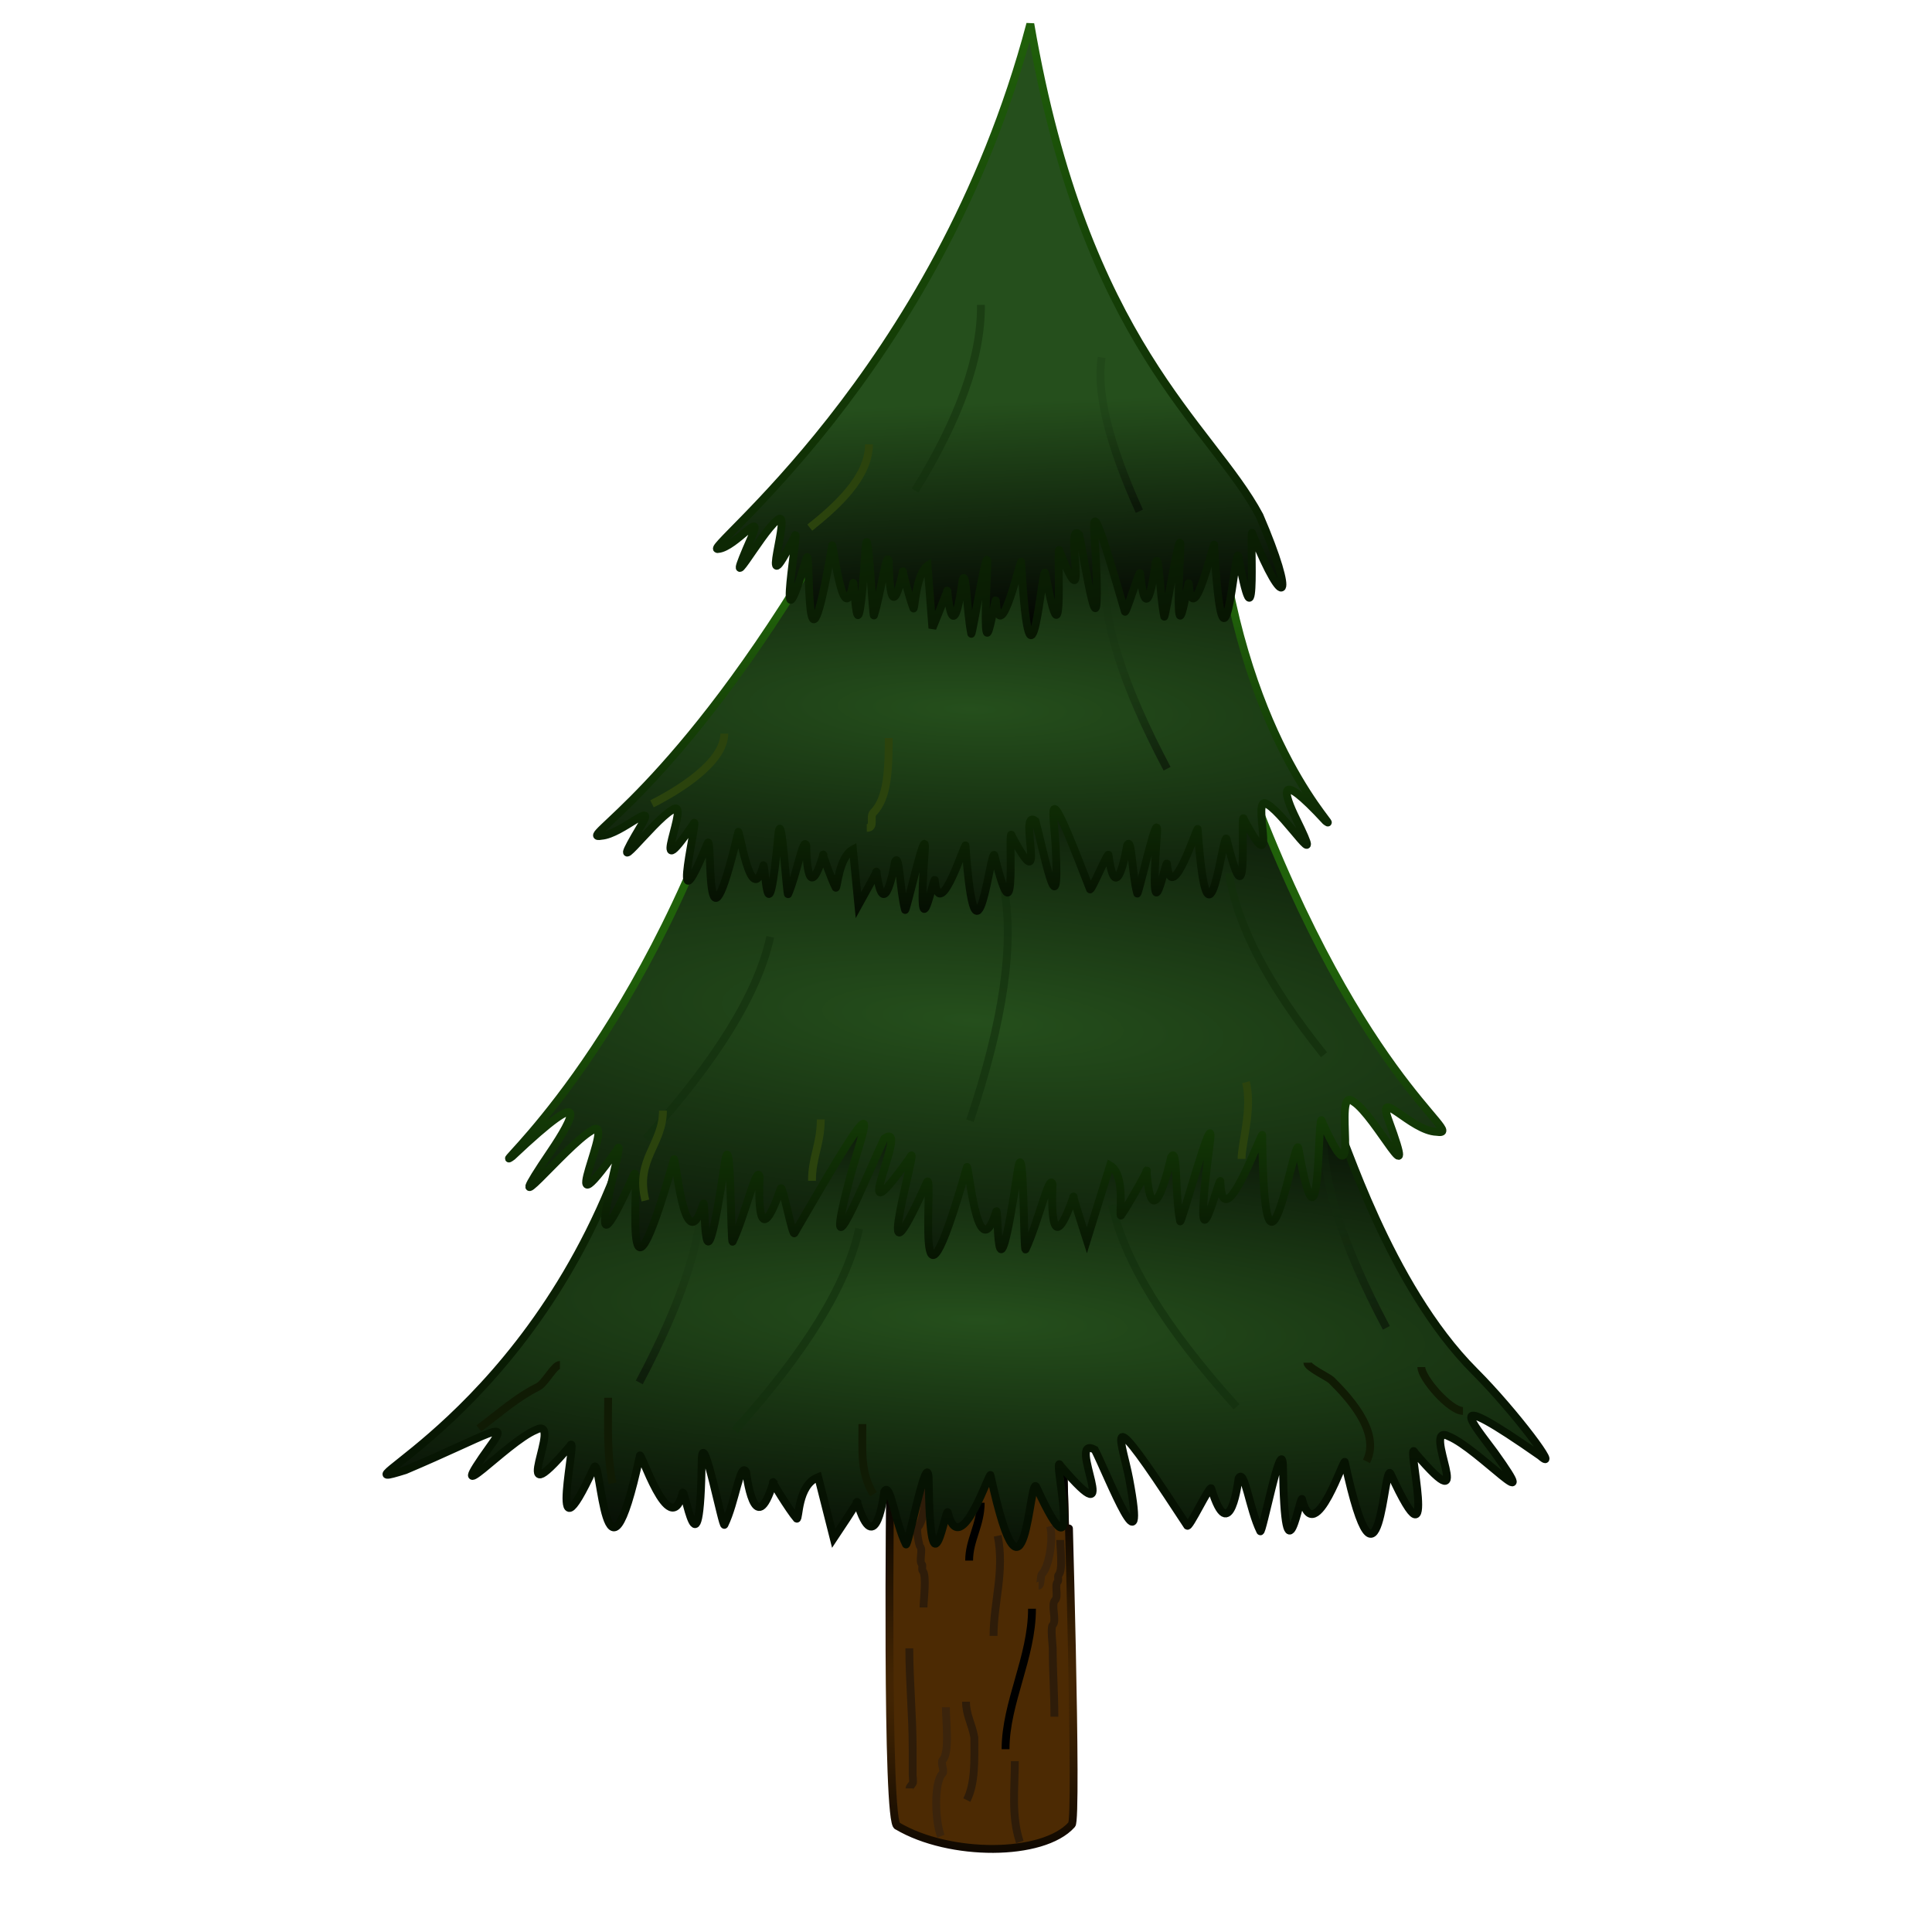 <?xml version="1.0" encoding="utf-8"?>
<svg viewBox="0 0 500 500" xmlns="http://www.w3.org/2000/svg">
  <defs>
    <radialGradient gradientUnits="userSpaceOnUse" cx="242.975" cy="217.904" r="59.481" id="gradient-2" gradientTransform="matrix(-0.076, 0.751, -3.215, -0.325, 966.904, 103.659)">
      <stop offset="0" style="stop-color: rgba(37, 79, 28, 1)"/>
      <stop offset="1" style="stop-color: rgba(2, 4, 1, 1)"/>
    </radialGradient>
    <radialGradient gradientUnits="userSpaceOnUse" cx="249.2" cy="183.183" r="46.566" id="gradient-3" gradientTransform="matrix(0.038, -0.771, 3.619, 0.176, -424.838, 340.628)">
      <stop offset="0" style="stop-color: rgba(37, 79, 28, 1)"/>
      <stop offset="1" style="stop-color: rgba(2, 4, 1, 1)"/>
    </radialGradient>
    <linearGradient gradientUnits="userSpaceOnUse" x1="250.725" y1="93.522" x2="250.725" y2="171.397" id="gradient-0" gradientTransform="matrix(1, -0.02, 0.007, 0.373, -2.27, 111.782)">
      <stop offset="0" style="stop-color: rgba(37, 79, 28, 1)"/>
      <stop offset="1" style="stop-color: rgba(2, 4, 1, 1)"/>
    </linearGradient>
    <radialGradient gradientUnits="userSpaceOnUse" cx="253.927" cy="261.404" r="73.855" id="gradient-1" gradientTransform="matrix(0.027, -0.479, 2.569, 0.144, -429.795, 342.599)">
      <stop offset="0" style="stop-color: rgba(37, 79, 28, 1)"/>
      <stop offset="1" style="stop-color: rgba(2, 4, 1, 1)"/>
    </radialGradient>
    <linearGradient gradientUnits="userSpaceOnUse" x1="268.833" y1="164.936" x2="268.833" y2="186.641" id="gradient-4" gradientTransform="matrix(-0.832, 0.555, -0.392, -0.587, 563.791, 123.214)">
      <stop offset="0" style="stop-color: rgba(18, 46, 12, 0.22);"/>
      <stop offset="1" style="stop-color: rgba(0, 0, 0, 0.44);"/>
    </linearGradient>
    <linearGradient gradientUnits="userSpaceOnUse" x1="268.833" y1="164.936" x2="268.833" y2="186.641" id="gradient-5" gradientTransform="matrix(-0.832, -0.555, -0.392, 0.587, 504.316, 306.36)">
      <stop offset="0" style="stop-color: rgba(18, 46, 12, 0.22);"/>
      <stop offset="1" style="stop-color: rgba(0, 0, 0, 0.44);"/>
    </linearGradient>
    <linearGradient gradientUnits="userSpaceOnUse" x1="268.833" y1="164.936" x2="268.833" y2="186.641" id="gradient-6" gradientTransform="matrix(-0.832, 0.555, -0.392, -0.587, 591.754, 194.484)">
      <stop offset="0" style="stop-color: rgba(18, 46, 12, 0.22);"/>
      <stop offset="1" style="stop-color: rgba(0, 0, 0, 0.44);"/>
    </linearGradient>
    <linearGradient gradientUnits="userSpaceOnUse" x1="268.833" y1="164.936" x2="268.833" y2="186.641" id="gradient-7" gradientTransform="matrix(-0.722, 0.391, -0.34, -0.414, 522.774, 108.808)">
      <stop offset="0" style="stop-color: rgba(18, 46, 12, 0.22);"/>
      <stop offset="1" style="stop-color: rgba(0, 0, 0, 0.44);"/>
    </linearGradient>
    <radialGradient gradientUnits="userSpaceOnUse" cx="255.879" cy="303.11" r="11.736" id="gradient-9" gradientTransform="matrix(-0.028, -2.253, 7.396, -0.092, -1985.261, 909.634)">
      <stop offset="0" style="stop-color: rgb(76, 42, 3);"/>
      <stop offset="1" style="stop-color: rgba(0, 0, 0, 1)"/>
    </radialGradient>
    <linearGradient gradientUnits="userSpaceOnUse" x1="250.725" y1="93.522" x2="250.725" y2="171.397" id="gradient-8" gradientTransform="matrix(0.99, -0.139, 0.182, 1.298, -14.594, 6.961)">
      <stop offset="0" style="stop-color: rgb(32, 97, 10);"/>
      <stop offset="1" style="stop-color: rgba(0, 0, 0, 1)"/>
    </linearGradient>
    <linearGradient gradientUnits="userSpaceOnUse" x1="246.279" y1="192.227" x2="246.279" y2="240.903" id="gradient-10" gradientTransform="matrix(0.999, 0.032, -0.03, 0.941, 6.575, -21.088)">
      <stop offset="0" style="stop-color: rgb(32, 97, 10);"/>
      <stop offset="1" style="stop-color: rgba(0, 0, 0, 1)"/>
    </linearGradient>
    <linearGradient gradientUnits="userSpaceOnUse" x1="247.955" y1="185.585" x2="247.955" y2="250.163" id="gradient-11" gradientTransform="matrix(-0.999, -0.032, 0.023, -0.724, 488.41, 364.164)">
      <stop offset="0" style="stop-color: rgb(32, 97, 10);"/>
      <stop offset="1" style="stop-color: rgba(0, 0, 0, 1)"/>
    </linearGradient>
    <linearGradient gradientUnits="userSpaceOnUse" x1="247.046" y1="234.206" x2="247.046" y2="287.542" id="gradient-12" gradientTransform="matrix(1, -0.031, 0.047, 1.532, -10.838, -117.055)">
      <stop offset="0" style="stop-color: rgba(14, 42, 5, 1)"/>
      <stop offset="1" style="stop-color: rgba(0, 0, 0, 1)"/>
    </linearGradient>
  </defs>
  <g style="" transform="matrix(2.031, 0, 0, 2.031, -251.752, -183.629)">
    <title>Trunk</title>
    <path style="fill: rgb(76, 42, 3); stroke: url(#gradient-9);" d="M 237.386 278.509 C 237.386 278.509 236.85 323.087 238.312 323.087 C 244.941 327.01 256.825 327.018 260.509 322.927 C 261.304 322.722 259.974 278.222 259.973 278.222 L 237.386 278.509 Z">
      <title>Trunk</title>
    </path>
    <path d="M 251.086 286.111 C 251.991 290.637 250.555 294.613 250.555 298.859" style="fill: none; stroke: rgb(46, 28, 9);"/>
    <path d="M 239.825 300.453 C 239.825 304.698 240.25 308.872 240.25 313.308 C 240.25 314.405 240.25 315.503 240.25 316.601 C 240.25 316.77 240.357 317.556 240.25 317.663 C 240.173 317.74 239.825 318.214 239.825 318.301" style="fill: none; stroke: rgb(46, 28, 9);"/>
    <path d="M 247.155 319.788 C 248.248 317.603 248.111 314.693 248.111 311.82 C 247.793 310.017 247.049 308.965 247.049 307.252" style="fill: none; stroke: rgb(46, 28, 9);"/>
    <path d="M 253.906 325.132 C 252.799 321.81 253.269 318.347 253.269 314.827" style="fill: none; stroke: rgb(46, 28, 9);"/>
    <path d="M 259.054 286.642 C 259.054 287.694 259.431 290.515 258.841 291.104 C 258.682 291.264 258.894 291.795 258.735 291.954 C 258.292 292.397 258.859 293.849 258.416 294.291 C 257.804 294.903 258.669 296.907 258.098 297.478 C 257.796 297.78 258.098 299.979 258.098 300.453 C 258.098 303.461 258.31 306.097 258.31 309.164" style="fill: none; stroke: rgb(46, 28, 9);"/>
    <path d="M 241.631 295.247 C 241.631 294.336 242.066 291.114 241.525 290.573 C 241.365 290.414 241.578 289.882 241.418 289.723 C 241.041 289.346 241.58 287.866 241.206 287.492 C 241.063 287.349 240.669 285.267 240.887 285.049 C 241.824 284.112 241.95 280.299 241.95 278.675" style="fill: none; stroke: rgb(46, 28, 9);"/>
    <path d="M 243.851 324.386 C 243.112 322.538 242.914 317.533 244.062 316.386 C 244.343 316.105 243.781 314.982 244.062 314.702 C 244.997 313.767 244.483 309.663 244.483 307.965" style="fill: none; stroke: rgb(59, 36, 12);"/>
    <path d="M 255.456 295.408 C 255.456 301.637 252.088 307.359 252.088 313.303" style="stroke: rgb(0, 0, 0); fill: none;"/>
    <path d="M 248.92 281.901 C 248.92 284.771 247.447 286.634 247.447 289.269" style="stroke: rgb(0, 0, 0); fill: none;"/>
    <path d="M 257.772 284.882 C 258.212 286.643 257.599 290.108 256.719 290.987 C 256.516 291.191 256.631 292.461 256.298 292.461" style="fill: none; stroke: rgb(59, 36, 12);"/>
  </g>
  <g style="" transform="matrix(2.031, 0, 0, 2.031, -251.752, -183.629)">
    <title>Branches Bottom 1</title>
    <path style="fill: url(#gradient-1); stroke: url(#gradient-12);" d="M 275.222 284.795 L 272.681 280.94 C 264.485 268.579 266.998 274.384 267.84 278.859 C 270.233 291.569 265.205 278.594 263.459 275.136 C 259.567 273.079 267.596 287.139 259.108 277.205 C 257.806 274.745 262.46 293.93 256 279.872 C 255.112 278.127 254.629 298.956 250.178 278.44 C 250.205 277.299 246.388 289.458 244.75 283.241 C 244.597 281.493 242.493 295.631 242.287 278.744 C 242.069 274.92 239.619 287.781 239.395 287.201 C 238.003 284.384 237.395 279.109 236.636 280.462 C 236.636 280.462 235.563 289.603 233.162 281.79 C 233.673 281.21 230.189 286.428 230.189 286.428 L 228.215 278.629 C 225.536 279.658 225.807 284.104 225.474 283.93 C 224.555 282.876 221.99 278.712 222.501 279.292 C 220.1 287.105 219.027 277.964 219.027 277.964 C 218.268 276.611 217.66 281.886 216.268 284.703 C 216.044 285.283 213.594 272.422 213.376 276.246 C 213.17 293.133 211.066 278.995 210.913 280.743 C 209.275 286.96 205.458 274.801 205.485 275.942 C 201.034 296.458 200.551 275.629 199.663 277.374 C 193.203 291.432 197.857 272.247 196.555 274.707 C 188.067 284.641 196.096 270.581 192.204 272.638 C 188.451 274.2 180.016 283.623 186.412 274.694 C 189.105 271.022 186.375 273.18 175.598 277.749 C 164.971 281.053 192.277 271.03 204.063 235.188 L 294.467 234.206 C 295.114 234.607 300.766 254.067 311.86 265.161 C 317.104 270.405 322.921 278.287 320.214 275.925 C 307.226 266.839 311.705 271.844 314.398 275.516 C 320.794 284.445 312.359 275.022 308.606 273.46 C 304.714 271.403 312.743 285.463 304.255 275.529 C 302.953 273.069 307.607 292.254 301.147 278.196 C 300.259 276.451 299.776 297.28 295.325 276.764 C 295.352 275.623 291.535 287.782 289.897 281.565 C 289.744 279.817 287.64 293.955 287.434 277.068 C 287.216 273.244 284.766 286.105 284.542 285.525 C 283.15 282.708 282.542 277.433 281.783 278.786 C 281.783 278.786 280.71 287.927 278.309 280.114 C 278.221 279.334 275.391 285.441 275.222 284.795 Z">
      <title>Branches Bottom 1</title>
    </path>
    <path style="fill: none; stroke: rgba(18, 46, 12, 0.59);" d="M 233.429 246.974 C 231.875 254.146 226.589 262.723 217.572 272.702"/>
    <path style="fill: none; stroke: url(#gradient-6);" d="M 304.371 257.911 C 302.777 251.86 297.727 244.626 289.222 236.206" transform="matrix(-0.955, -0.298, 0.298, -0.955, 506.427, 571.375)"/>
    <path style="fill: none; stroke: rgba(18, 46, 12, 0.59);" d="M 281.52 269.676 C 279.966 262.504 274.68 253.927 265.663 243.948" transform="matrix(-1, 0, 0, -1, 547.183, 513.624)"/>
    <path style="fill: none; stroke: url(#gradient-5);" d="M 216.932 242.932 C 215.338 248.983 210.288 256.217 201.783 264.637" transform="matrix(0.955, -0.298, 0.298, 0.955, -66.148, 73.968)"/>
    <path d="M 298.083 276.625 C 300.032 272.728 295.355 268.032 293.615 266.291 C 293.215 265.892 290.542 264.66 290.542 264.057" style="fill: none; stroke: rgb(16, 27, 4);"/>
    <path d="M 310.372 270.202 C 308.703 270.202 305.066 266.006 305.066 264.616" style="fill: none; stroke: rgb(16, 27, 4);"/>
    <path d="M 184.969 272.436 C 187.848 270.277 189.786 268.491 192.51 267.129 C 193.443 266.663 194.554 264.336 195.303 264.336" style="fill: none; stroke: rgb(16, 27, 4);"/>
    <path d="M 202.006 279.418 C 201.281 275.797 201.447 272.105 201.447 268.526" style="fill: none; stroke: rgb(16, 27, 4);"/>
    <path d="M 235.242 280.815 C 233.579 278.043 233.845 275.5 233.845 271.877" style="fill: none; stroke: rgb(16, 27, 4);"/>
  </g>
  <g style="" transform="matrix(2.031, 0, 0, 2.031, -251.752, -183.629)">
    <title>Branches 2</title>
    <path style="fill: url(#gradient-2); stroke: url(#gradient-11);" d="M 271.327 188.911 L 268.428 193.578 C 259.096 208.545 262.365 201.517 263.975 196.098 C 268.544 180.709 261.725 196.419 259.57 200.605 C 255.912 203.096 265.449 186.073 256.365 198.101 C 254.782 201.079 262.547 177.85 254.317 194.871 C 253.223 196.984 257.043 171.765 249.177 196.605 C 248.967 197.987 248.253 183.265 245.628 190.792 C 245.146 192.908 246.259 175.79 242.665 196.237 C 241.708 200.867 242.275 185.296 241.97 185.997 C 240.241 189.408 238.663 195.795 238.305 194.157 C 238.305 194.157 239.265 183.089 235.682 192.549 C 235.99 193.251 234.144 186.933 234.144 186.933 L 230.919 196.376 C 228.897 195.13 230.024 189.747 229.71 189.958 C 228.732 191.235 225.75 196.276 226.295 195.574 C 225.877 186.114 223.131 197.182 223.131 197.182 C 222.224 198.82 222.787 192.433 222.199 189.022 C 222.13 188.32 217.481 203.892 218.076 199.261 C 221.326 178.816 216.709 195.934 216.934 193.817 C 216.831 186.289 211.187 201.011 211.441 199.629 C 211.891 174.789 207.267 200.008 206.881 197.896 C 204.349 180.875 204.338 204.104 203.751 201.125 C 198.694 189.098 202.533 206.121 199.708 203.63 C 196.899 201.738 191.691 190.36 195.3 201.141 C 196.784 205.574 192.507 199.681 189.225 199.487 C 184.96 198.746 199.648 206.441 213.258 248.592 L 277.103 250.163 C 290.911 212.149 310.592 197.207 307.008 199.65 C 296.395 209.12 299.176 204.189 302.08 200.146 C 309.635 189.626 300.281 200.744 296.839 202.635 C 293.18 205.125 302.718 188.102 293.633 200.13 C 292.05 203.109 299.816 179.879 291.586 196.9 C 290.491 199.013 294.311 173.795 286.445 198.635 C 286.236 200.016 285.521 185.294 282.897 192.822 C 282.414 194.938 283.528 177.82 279.934 198.267 C 278.977 202.897 279.542 187.324 279.239 188.027 C 277.508 191.438 275.932 197.824 275.574 196.186 C 275.574 196.186 276.534 185.118 272.95 194.578 C 272.718 195.523 271.599 188.129 271.327 188.911 Z" transform="matrix(-1, 0.028, -0.028, -1, 501.824, 428.827)">
      <title>Branches 2</title>
    </path>
    <path style="fill: none; stroke: rgba(18, 46, 12, 0.59);" d="M 222.102 209.789 C 220.548 216.961 215.262 225.538 206.245 235.517"/>
    <path style="fill: none; stroke: rgba(18, 46, 12, 0.72);" d="M 292.187 225.043 C 291.533 218.446 287.868 210.558 281.193 201.378" transform="matrix(-0.999, 0.047, -0.047, -0.999, 583.042, 412.774)"/>
    <path style="fill: none; stroke: rgba(18, 46, 12, 0.59);" d="M 257.643 205.273 C 256.089 212.445 250.803 221.022 241.786 231.001" transform="matrix(0.917, -0.399, 0.399, 0.917, -66.335, 117.869)"/>
    <path d="M 282.722 228.307 C 283.573 231.71 282.163 236.022 282.163 238.083" style="fill: none; stroke: rgb(43, 67, 13);"/>
    <path d="M 228.539 233.055 C 228.539 236.255 227.422 237.818 227.422 240.876" style="fill: none; stroke: rgb(43, 67, 13);"/>
    <path d="M 206.195 243.389 C 204.876 238.114 208.429 236.295 208.429 231.938" style="fill: none; stroke: rgb(43, 67, 13);"/>
  </g>
  <g style="" transform="matrix(2.031, 0, 0, 2.031, -251.752, -183.629)">
    <title>Branches 3</title>
    <path style="fill: url(#gradient-3); stroke: url(#gradient-10);" d="M 262.393 203.964 L 261.095 200.446 C 256.905 189.164 258.002 194.461 258.133 198.545 C 258.504 210.146 256.438 198.304 255.623 195.149 C 253.277 193.272 257.198 206.103 252.591 197.036 C 251.971 194.792 253.212 212.301 250.314 199.47 C 249.897 197.879 247.632 216.886 246.649 198.163 C 246.773 197.123 243.146 208.219 242.658 202.545 C 242.721 200.951 240.025 213.853 241.472 198.441 C 241.687 194.951 238.887 206.688 238.794 206.159 C 238.15 203.589 238.245 198.775 237.624 200.009 C 237.624 200.009 236.069 208.351 235.235 201.221 C 235.622 200.692 232.86 205.454 232.86 205.454 L 232.302 198.336 C 230.458 199.275 230.218 203.334 230.017 203.174 C 229.517 202.211 228.232 198.412 228.513 198.942 C 226.214 206.071 226.37 197.729 226.37 197.729 C 226 196.494 225.111 201.308 223.939 203.879 C 223.739 204.409 223.344 192.672 222.845 196.162 C 221.129 211.573 221.08 198.669 220.816 200.266 C 219.166 205.939 217.814 194.843 217.724 195.884 C 212.901 214.608 214.534 195.598 213.792 197.192 C 208.261 210.021 213.094 192.512 212.013 194.757 C 205.547 203.823 212.101 190.992 209.369 192.869 C 206.774 194.295 200.324 202.871 205.398 194.745 C 207.484 191.403 202.905 195.845 200.294 195.992 C 196.8 196.551 209.907 190.75 229.349 158.979 L 279.682 157.794 C 282.574 186.448 294.875 197.71 292.577 195.869 C 286.238 188.731 287.388 192.448 288.82 195.496 C 292.546 203.424 287.537 195.044 285.234 193.619 C 282.888 191.742 286.811 204.573 282.203 195.507 C 281.582 193.262 282.824 210.772 279.925 197.941 C 279.508 196.348 277.245 215.357 276.261 196.634 C 276.385 195.593 272.756 206.69 272.27 201.017 C 272.333 199.42 269.638 212.323 271.084 196.911 C 271.299 193.422 268.497 205.158 268.405 204.63 C 267.761 202.058 267.858 197.246 267.236 198.479 C 267.236 198.479 265.681 206.822 264.846 199.692 C 264.86 198.979 262.444 204.552 262.393 203.964 Z" transform="matrix(1, -0.019, 0.019, 1, -3.428, 4.729)">
      <title>Branches 3</title>
    </path>
    <path style="fill: none; stroke: url(#gradient-4);" d="M 276.408 186.641 C 274.814 180.59 269.764 173.356 261.259 164.936" transform="matrix(-0.955, -0.298, 0.298, -0.955, 473.023, 423.739)"/>
    <path d="M 237.197 184.458 C 237.197 188.202 237.123 192.073 235.242 193.954 C 234.7 194.496 235.538 195.909 234.404 195.909" style="fill: none; stroke: rgb(43, 67, 13);"/>
    <path d="M 207.033 192.837 C 210.402 191.152 216.25 187.547 216.25 183.899" style="fill: none; stroke: rgb(43, 67, 13);"/>
  </g>
  <g style="" transform="matrix(2.031, 0, 0, 2.031, -251.752, -183.629)">
    <title>Branches 4</title>
    <path style="fill: url(#gradient-0); stroke: url(#gradient-8);" d="M 266.568 168.586 L 265.489 164.641 C 262.006 151.988 262.918 157.929 263.026 162.509 C 263.335 175.519 261.617 162.239 260.939 158.7 C 258.989 156.595 262.249 170.986 258.419 160.816 C 257.903 158.3 258.935 177.937 256.525 163.547 C 256.178 161.762 254.296 183.079 253.478 162.081 C 253.581 160.914 250.565 173.359 250.16 166.995 C 250.212 165.207 247.971 179.677 249.173 162.393 C 249.352 158.479 247.024 171.641 246.947 171.048 C 246.411 168.166 246.491 162.767 245.974 164.15 C 245.974 164.15 244.681 173.507 243.988 165.51 C 244.309 164.917 242.013 170.258 242.013 170.258 L 241.549 162.275 C 240.016 163.327 239.817 167.88 239.649 167.701 C 239.233 166.621 238.165 162.36 238.399 162.954 C 236.487 170.95 236.617 161.594 236.617 161.594 C 236.309 160.209 235.57 165.608 234.596 168.491 C 234.429 169.086 234.101 155.922 233.686 159.836 C 232.259 177.12 232.218 162.648 231.999 164.439 C 230.627 170.801 229.503 158.357 229.428 159.525 C 225.418 180.524 226.776 159.204 226.158 160.992 C 221.56 175.379 225.578 155.743 224.68 158.261 C 219.303 168.428 224.753 154.038 222.481 156.143 C 220.323 157.742 214.961 167.36 219.18 158.247 C 220.914 154.499 217.107 159.481 214.936 159.645 C 212.031 160.272 243.223 138.144 255.945 93.522 C 262.182 134.566 277.949 144.963 283.948 156.704 C 288.447 167.732 286.929 169.299 283.04 159.102 C 282.524 156.584 283.556 176.221 281.146 161.832 C 280.799 160.045 278.917 181.364 278.099 160.366 C 278.202 159.199 275.185 171.643 274.781 165.281 C 274.834 163.491 272.592 177.961 273.795 160.676 C 273.974 156.763 271.644 169.926 271.568 169.333 C 271.032 166.449 271.112 161.052 270.596 162.435 C 270.596 162.435 269.303 171.792 268.608 163.795 C 268.62 162.996 266.611 169.246 266.568 168.586 Z" transform="matrix(1, -0.019, 0.019, 1, -2.48, 4.804)">
      <title>Branches Top 4</title>
    </path>
    <path style="fill: none; stroke: rgba(18, 46, 12, 0.49);" d="M 248.949 129.26 C 249.021 135.857 246.224 143.746 240.559 152.925"/>
    <path style="fill: none; stroke: url(#gradient-7);" d="M 273.438 153.474 C 272.055 149.213 267.673 144.119 260.294 138.189" transform="matrix(-0.892, -0.453, 0.453, -0.892, 438.717, 396.733)"/>
    <path d="M 227.142 157.646 C 230.42 155.024 234.683 151.273 234.683 147.032" style="fill: none; stroke: rgb(43, 67, 13);"/>
  </g>
</svg>